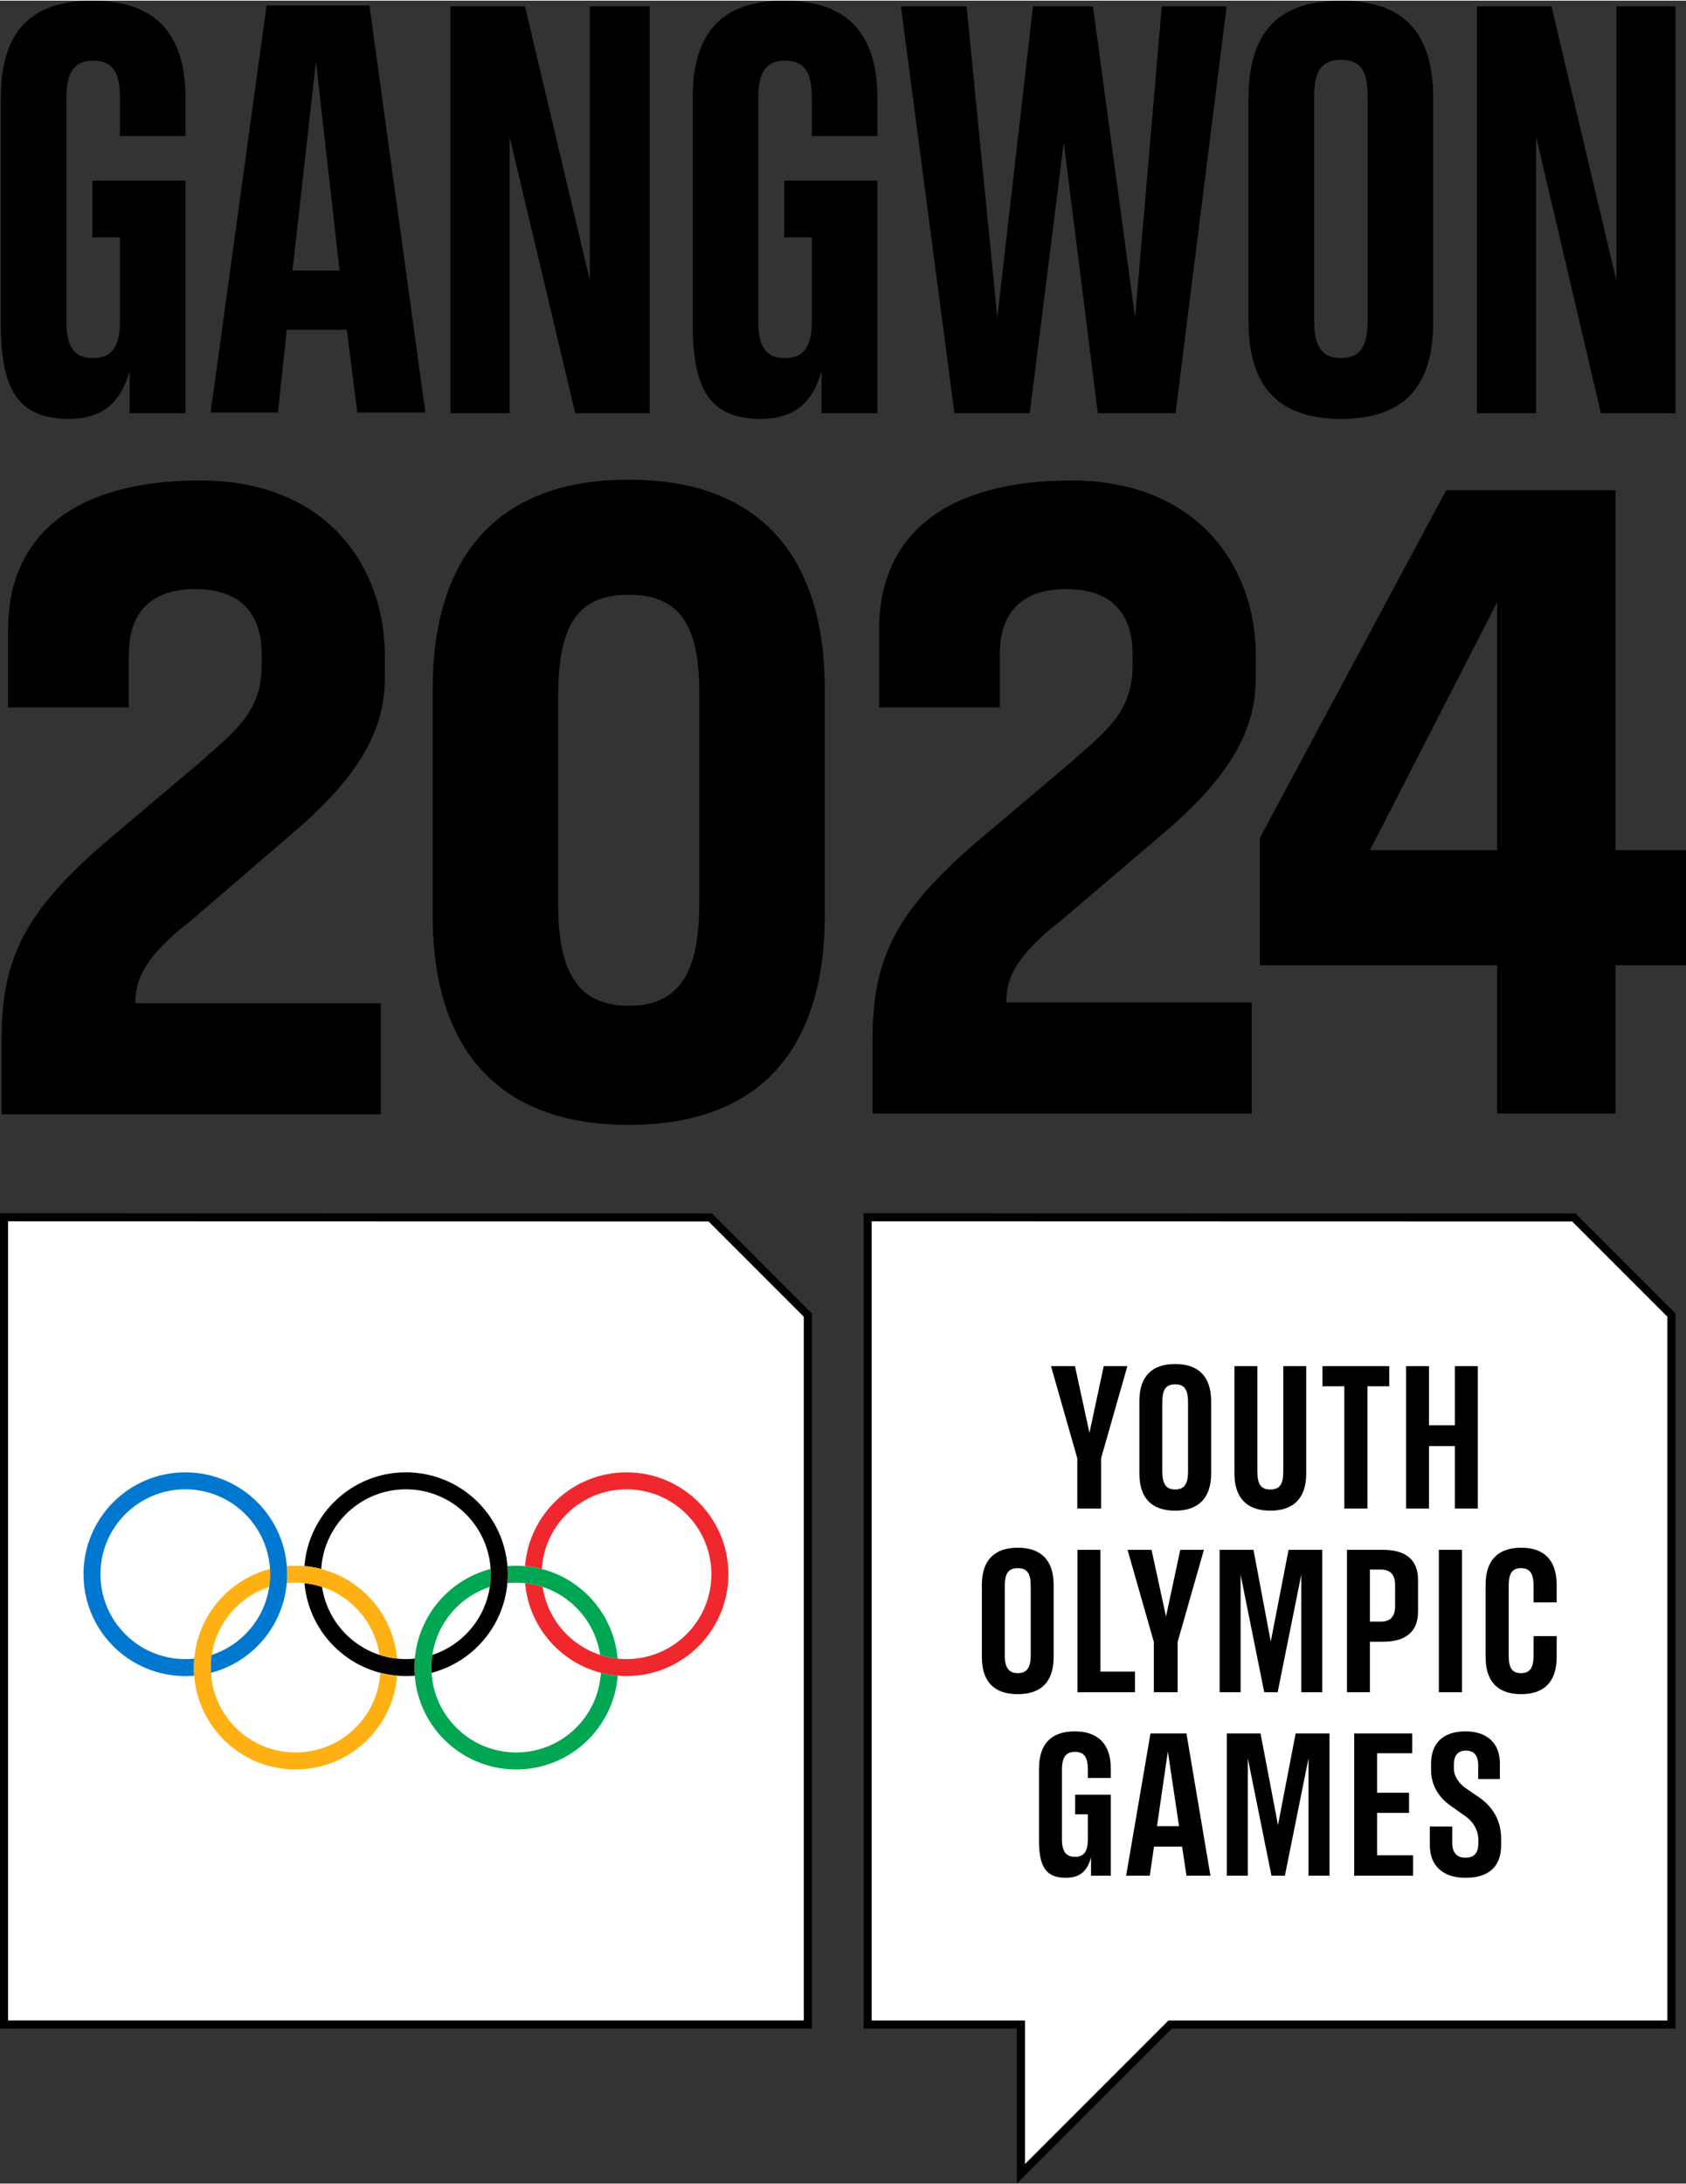 <svg enable-background="new 0 0 755.115 977.227" height="359.85" viewBox="0 0 755.115 977.227" width="277.893" xmlns="http://www.w3.org/2000/svg"><rect x="0" y="0" width="755.115" height="977.227" fill="#333333" stroke="none"/><path d="m53.704 105.956h-12.338v-25.4h41.729v104.141h-25.037v-18.869c-3.991 14.514-12.7 21.409-27.215 21.409-21.772 0-30.48-11.974-30.48-42.092v-101.602c0-29.391 13.063-43.543 41.003-43.543 27.577 0 41.729 14.152 41.729 43.543v17.055h-29.391v-17.417c0-11.612-3.629-16.329-11.974-16.329s-11.974 5.08-11.974 16.329v100.513c0 11.612 3.629 16.329 11.974 16.329s11.974-5.08 11.974-16.329c0-.001 0-37.738 0-37.738z"/><path d="m155.305 147.322h-26.852l-3.991 37.012h-30.118l25.038-182.157h46.083l25.037 182.157h-30.48zm-3.266-26.852-10.523-93.255-10.523 93.618h21.046z"/><path d="m257.632 184.697-29.392-123.736v123.736h-26.489v-182.157h33.383l29.029 122.647v-122.647h26.852v182.157z"/><path d="m363.587 105.956h-12.337v-25.4h41.729v104.141h-25.037v-18.869c-3.991 14.514-12.7 21.409-27.215 21.409-21.772 0-30.48-11.974-30.48-42.092v-101.602c0-29.391 13.063-43.543 41.003-43.543 27.577 0 41.729 14.152 41.729 43.543v17.055h-29.392v-17.417c0-11.612-3.629-16.329-11.974-16.329s-11.974 5.08-11.974 16.329v100.513c0 11.612 3.629 16.329 11.974 16.329s11.974-5.08 11.974-16.329z"/><path d="m461.197 184.697h-33.746l-23.949-182.157h29.392l13.789 139.339 15.966-139.339h26.851l18.869 139.339 11.975-139.339h29.028l-22.86 182.157h-34.834l-15.241-121.196z"/><path d="m600.536 187.237c-27.578 0-41.366-14.152-41.366-43.543v-100.151c0-29.391 13.426-43.543 41.366-43.543s41.366 14.152 41.366 43.543v100.513c0 29.029-13.426 43.181-41.366 43.181m0-27.215c8.346 0 11.974-5.08 11.974-16.329v-100.875c0-11.612-3.266-16.329-11.974-16.329-8.346 0-11.974 4.717-11.974 16.329v100.512c0 11.612 3.628 16.692 11.974 16.692"/><path d="m717.015 184.697-29.029-123.736v123.736h-26.489v-182.157h33.383l29.029 122.647v-122.647h26.489v182.157z"/><path d="m.726 498.572v-33.746c0-38.463 11.974-59.509 52.615-93.255l37.375-31.569 1.089-1.089c15.24-13.063 25.4-22.135 25.4-41.366v-4.717c0-19.232-10.16-29.392-29.755-29.392s-29.755 10.16-29.755 29.392v23.586h-54.066v-34.835c0-42.818 30.48-66.767 85.998-66.767 57.332 0 82.732 39.189 82.732 78.378v10.16c0 23.586-11.974 43.906-39.552 67.855l-43.906 37.738c-2.903 2.54-5.443 4.717-7.983 6.531-17.054 14.514-20.32 23.586-20.32 33.383h109.947v49.712h-169.819z"/><path d="m281.581 503.289c-57.332 0-87.813-32.658-87.813-93.981v-100.876c0-61.324 30.48-93.981 87.813-93.981s87.813 32.658 87.813 93.981v100.876c-.001 61.324-30.118 93.981-87.813 93.981m0-237.311c-22.497 0-31.569 13.063-31.569 44.995v93.981c0 31.206 9.797 44.995 31.569 44.995s31.569-13.789 31.569-44.995v-93.981c.362-31.932-9.072-44.995-31.569-44.995"/><path d="m390.802 498.572v-33.746c0-38.463 11.974-59.509 52.615-93.255l37.375-31.569 1.089-1.089c15.24-13.063 25.4-22.135 25.4-41.366v-4.717c0-19.232-10.16-29.392-29.755-29.392s-29.755 10.16-29.755 29.392v23.586h-54.066v-34.835c0-42.818 30.48-66.767 85.998-66.767 57.332 0 82.732 39.189 82.732 78.378v10.16c0 23.586-11.974 43.906-39.552 67.855l-43.906 37.375c-2.903 2.54-5.443 4.717-7.983 6.532-17.055 14.514-20.32 23.586-20.32 33.383h109.947v49.712h-169.819z"/><path d="m670.568 498.209v-66.404h-106.318v-56.969l83.458-155.668h75.838v161.111h31.569v51.526h-31.569v66.404zm-56.969-117.93h56.969v-111.036z"/><path d="m1.809 906.032h359.994v-317.612l-43.695-43.695-316.299-.075z" fill="#fff"/><path d="m3.618 546.459 313.741.078 42.635 42.629v315.057h-356.376zm-3.618-3.617v365h363.611v-320.176l-44.749-44.749z"/><path d="m326.215 704.44c0 25.188-20.414 45.602-45.609 45.602-23.844 0-43.401-18.288-45.43-41.6 2.726.285 5.337.857 7.854 1.67 2.733 18.3 18.513 32.333 37.576 32.333 20.986 0 37.998-17.021 37.998-38.005 0-20.983-17.012-38.004-37.998-38.004-20.204 0-36.719 15.762-37.923 35.659-2.445-.628-4.953-1.066-7.545-1.285 1.867-23.497 21.505-41.976 45.468-41.976 25.195.001 45.609 20.418 45.609 45.606" fill="#f0282d"/><path d="m231.215 708.238c19.048 0 34.834 14.029 37.579 32.336 2.501.813 5.121 1.379 7.835 1.667-2.035-23.316-21.596-41.597-45.415-41.597-1.332 0-2.651.056-3.943.166.084 1.198.138 2.404.138 3.63 0 1.351-.069 2.689-.175 4.005 1.308-.135 2.631-.207 3.981-.207m37.914 40.35c-1.207 19.895-17.725 35.657-37.914 35.657-20.995 0-37.995-17.015-37.995-38.005 0-16.859 10.968-31.151 26.167-36.125.272-1.848.422-3.746.422-5.675 0-.791-.034-1.569-.069-2.345-19.635 5.09-34.137 22.925-34.137 44.145 0 25.185 20.414 45.609 45.612 45.609 23.953 0 43.598-18.482 45.446-41.976-2.576-.222-5.096-.657-7.532-1.285" fill="#00a651"/><path d="m181.796 658.833c-23.963 0-43.598 18.482-45.452 41.978 2.579.219 5.081.657 7.535 1.285 1.194-19.901 17.719-35.66 37.917-35.66 20.999 0 38.008 17.019 38.008 38.005 0 16.856-10.971 31.157-26.17 36.132-.275 1.845-.413 3.74-.413 5.666 0 .794.003 1.576.063 2.351 19.629-5.09 34.127-22.925 34.127-44.148 0-25.189-20.417-45.609-45.615-45.609m0 83.612c-19.048 0-34.84-14.035-37.579-32.333-2.511-.813-5.121-1.385-7.851-1.67 2.032 23.312 21.59 41.6 45.43 41.6 1.338 0 2.655-.056 3.952-.172-.088-1.188-.144-2.404-.144-3.633 0-1.341.072-2.686.184-3.996-1.309.133-2.641.204-3.992.204"/><path d="m128.425 708.446c.109-1.319.178-2.658.178-4.005 0-1.226-.056-2.436-.138-3.63 1.294-.113 2.608-.169 3.94-.169 23.816 0 43.407 18.288 45.433 41.603-2.723-.294-5.353-.86-7.851-1.67-2.748-18.307-18.538-32.336-37.582-32.336-1.347.001-2.673.069-3.98.207m49.43 41.425c-1.845 23.494-21.486 41.979-45.449 41.979-25.198 0-45.609-20.426-45.609-45.608 0-21.221 14.498-39.055 34.134-44.145.038.775.063 1.554.063 2.345 0 1.929-.144 3.824-.419 5.672-15.196 4.974-26.161 19.269-26.161 36.128 0 20.992 16.99 38.001 37.992 38.001 20.189 0 36.716-15.758 37.92-35.653 2.429.625 4.955 1.059 7.529 1.281" fill="#ffb114"/><path d="m128.602 704.44c0-25.188-20.414-45.605-45.612-45.605-25.176 0-45.596 20.417-45.596 45.605s20.42 45.602 45.596 45.602c1.338 0 2.642-.053 3.946-.169-.088-1.191-.141-2.407-.141-3.633 0-1.344.069-2.686.178-3.999-1.31.131-2.636.203-3.983.203-20.983 0-38.001-17.021-38.001-38.005 0-20.983 17.018-38.004 38.001-38.004 20.999 0 38.001 17.021 38.001 38.004 0 16.859-10.971 31.157-26.173 36.135-.266 1.842-.406 3.74-.406 5.666 0 .791.006 1.573.059 2.348 19.636-5.089 34.131-22.924 34.131-44.148" fill="#0078d0"/><path d="m457.25 906.031h-68.655v-361.381l316.302.075 43.689 43.695v317.611h-224.506l-66.83 66.827z" fill="#fff"/><path d="m390.407 546.462 313.738.075 42.632 42.629v315.057h-221.945-1.501l-1.06 1.06-63.215 63.205v-60.648-3.617h-3.618-65.031zm-3.62-3.621v365h68.652v69.387l69.393-69.387h225.566v-320.176l-44.755-44.749z"/><path d="m514.163 826.384h17.931l-1.817-9.164h-14.22zm142.188 13.98c-10.03 0-15.958-5.368-15.958-14.533v-8.451h10.036v7.263c0 4.427 1.973 6.719 5.922 6.719 3.871 0 5.769-2.136 5.769-6.4v-1.501c0-4.346-2.211-8.295-6.244-10.981l-6.003-4.268c-5.609-3.789-8.923-9.555-8.923-15.877v-3.158c0-9.239 5.528-14.376 15.402-14.376 9.718 0 15.405 5.293 15.405 14.376v6.95h-9.715v-6.163c0-4.343-1.82-6.55-5.453-6.55s-5.447 2.126-5.447 6.394v1.501c0 3.399 2.051 6.716 5.528 9.086l5.925 4.027c6.397 4.584 9.711 10.668 9.711 18.328v3.08c.001 9.478-5.527 14.534-15.955 14.534m-39.574-10.109h16.115v9.161h-26.383v-63.671h25.986v8.852h-15.718v17.691h14.298v9.011h-14.298zm-21.327 9.161h-9.405v-52.531l-10.581 52.531h-6.006l-10.584-52.531v52.531h-9.402v-63.671h15.089l7.823 41.003 7.898-41.003h15.167v63.671zm-80.496 0 8.214-56.402h-.238l8.454 56.402h10.743l-10.743-63.671h-16.114l-10.9 63.671zm-27.724-27.489h-5.691v-8.767h15.955v36.257h-8.848v-8.214c-1.817 6.716-5.525 9.161-11.372 9.161-8.533 0-11.928-4.659-11.928-16.584v-32.311c0-10.981 5.453-16.668 15.955-16.668 10.587 0 16.193 5.763 16.193 16.668v4.183h-10.264v-3.79c0-5.528-1.742-7.898-5.772-7.898-4.024 0-5.841 2.448-5.841 7.898v31.204c0 5.447 1.817 7.898 5.841 7.898 4.03 0 5.772-2.451 5.772-7.898zm199.615-79.78h10.349v9.327c0 10.978-5.453 16.665-15.877 16.665-10.509 0-15.958-5.688-15.958-16.665v-32.233c0-10.978 5.45-16.665 15.958-16.665 10.424 0 15.877 5.766 15.877 16.665v7.82h-10.349v-7.426c0-5.525-1.66-7.898-5.612-7.898-3.949 0-5.528 2.292-5.528 7.898v31.204c0 5.612 1.579 7.898 5.528 7.898 3.952 0 5.612-2.367 5.612-7.898zm-32.073 25.123h-10.346v-63.746h10.346zm-36.338-54.901h-4.896v23.303h4.896c4.265 0 6.397-2.292 6.397-6.872v-9.558c0-4.585-2.132-6.873-6.397-6.873m.869-8.849c10.505 0 15.799 4.583 15.799 13.51v14.139c0 8.927-5.368 13.51-15.799 13.51h-5.766v22.59h-10.271v-63.749zm-27.095 63.75h-9.399v-52.612l-10.584 52.612h-6.003l-10.587-52.612v52.612h-9.402v-63.75h15.167l7.739 41.078 7.982-41.078h15.086v63.75zm-75.437 0v-22.512l-11.772-41.237h10.743l6.482 29.859 6.394-29.859h10.587l-11.769 41.237v22.512zm-8.451-9.24v9.239h-25.757v-63.749h10.271v54.51zm-52.453.707c4.027 0 5.762-2.445 5.762-7.898v-31.204c0-5.606-1.657-7.898-5.762-7.898-4.19 0-5.847 2.292-5.847 7.898v31.204c0 5.453 1.817 7.898 5.847 7.898m0 9.402c-10.668 0-16.115-5.606-16.115-16.665v-32.233c0-10.978 5.531-16.665 16.115-16.665 10.506 0 16.034 5.766 16.034 16.665v32.233c-.001 10.977-5.45 16.665-16.034 16.665m173.867-146.843h10.268v26.464h11.612v-26.464h10.271v63.749h-10.271v-27.965h-11.612v27.965h-10.268zm-7.504 0v9.005h-9.799v54.745h-10.346v-54.746h-9.796v-9.005h29.941zm-47.478 0h10.268v48.029c0 10.978-5.528 16.668-16.115 16.668-10.505 0-16.037-5.766-16.037-16.668v-48.029h10.271v47.238c0 5.687 1.657 7.979 5.766 7.979 4.187 0 5.847-2.292 5.847-7.979zm-48.426 55.216c4.03 0 5.769-2.445 5.769-7.979v-31.123c0-5.687-1.657-7.976-5.769-7.976-4.102 0-5.762 2.289-5.762 7.976v31.123c0 5.534 1.735 7.979 5.762 7.979m0 9.48c-10.584 0-16.03-5.691-16.03-16.668v-32.308c0-10.981 5.447-16.671 16.03-16.671 10.587 0 16.115 5.772 16.115 16.671v32.308c0 10.903-5.528 16.668-16.115 16.668m-43.839-.947v-22.512l-11.772-41.238h10.743l6.482 29.859 6.394-29.859h10.587l-11.772 41.238v22.512z"/></svg>
